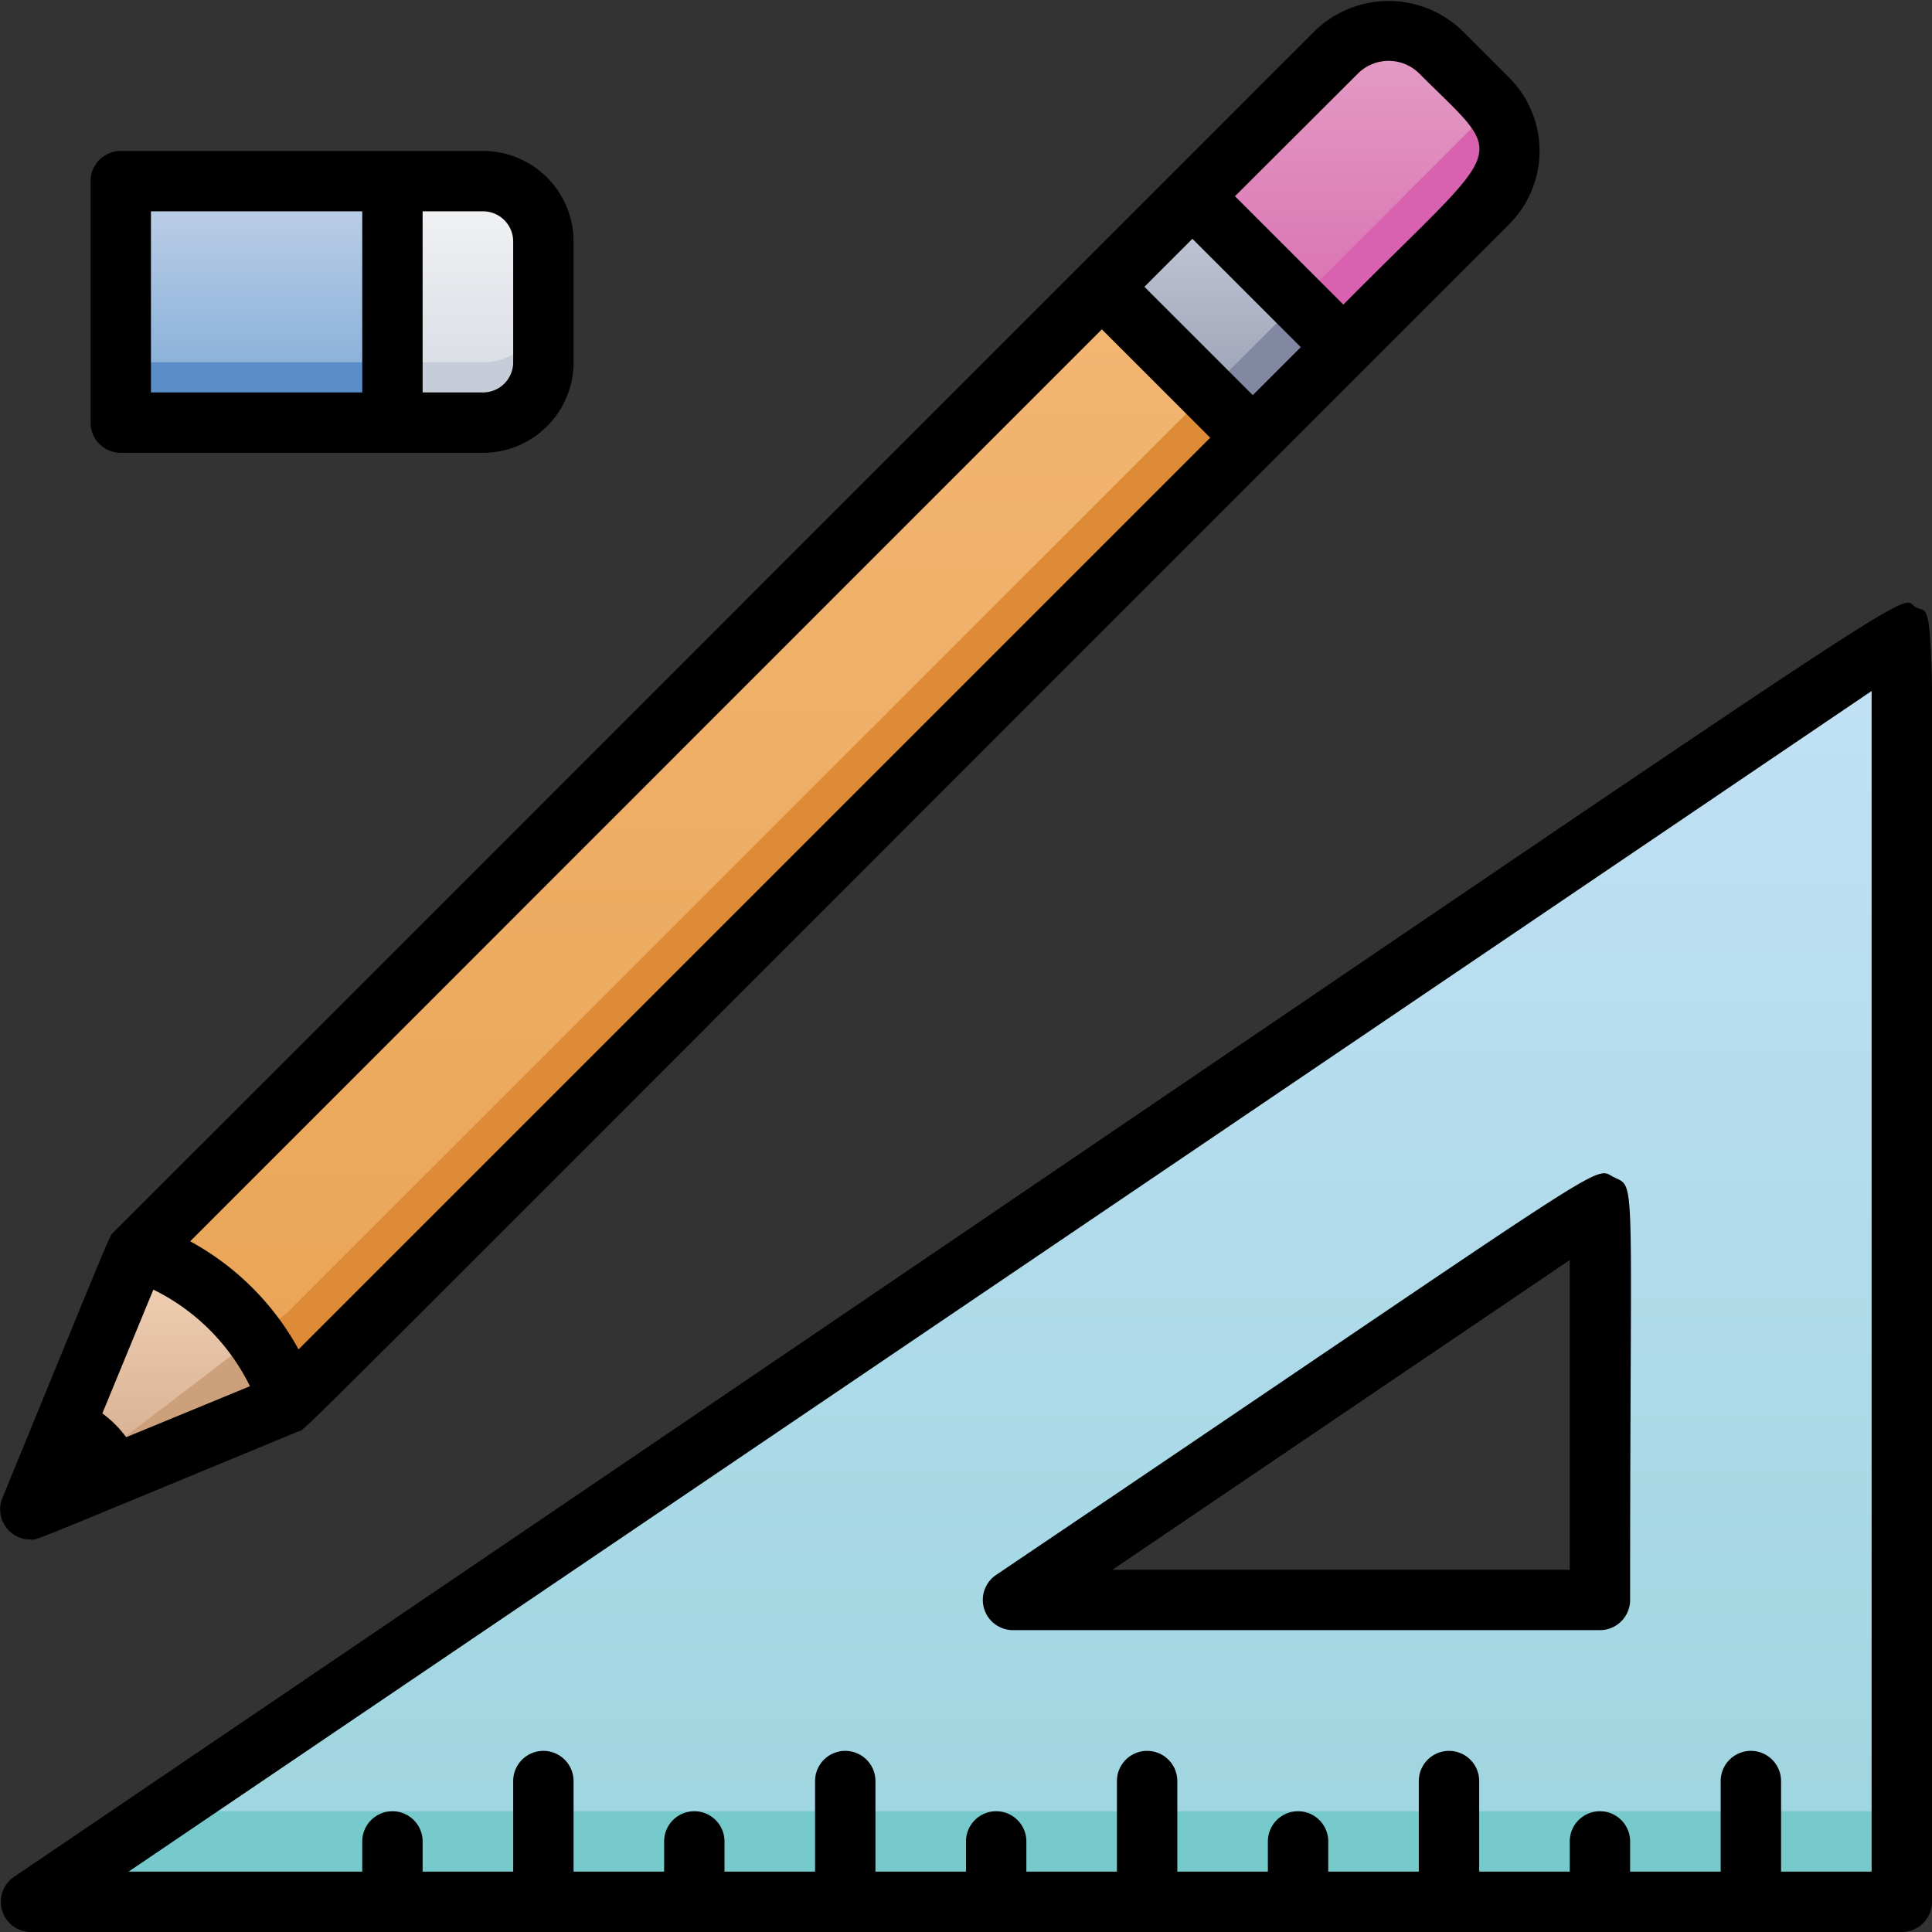 <svg xmlns="http://www.w3.org/2000/svg" xmlns:xlink="http://www.w3.org/1999/xlink" viewBox="0 0 64 64"><rect x="0" y="0" width="64" height="64" fill="#333333" stroke="none"/><defs><style>.cls-1{fill:url(#linear-gradient);}.cls-2{fill:#c7cdd8;}.cls-3{fill:url(#linear-gradient-2);}.cls-4{fill:#5b8dc9;}.cls-5{fill:url(#linear-gradient-3);}.cls-6{fill:#77cacb;}.cls-7{fill:url(#linear-gradient-4);}.cls-8{fill:#dd8b37;}.cls-9{fill:url(#linear-gradient-5);}.cls-10{fill:url(#linear-gradient-6);}.cls-11{fill:url(#linear-gradient-7);}.cls-12{fill:#cba07a;}.cls-13{fill:#d861b0;}.cls-14{fill:#8288a1;}</style><linearGradient id="linear-gradient" x1="11" y1="14" x2="11" y2="6" gradientTransform="translate(22 20) rotate(-180)" gradientUnits="userSpaceOnUse"><stop offset="0" stop-color="#d4d8e1"/><stop offset="1" stop-color="#f3f4f5"/></linearGradient><linearGradient id="linear-gradient-2" x1="8.5" y1="14" x2="8.5" y2="6" gradientUnits="userSpaceOnUse"><stop offset="0" stop-color="#7aa8d7"/><stop offset="1" stop-color="#c3d2e7"/></linearGradient><linearGradient id="linear-gradient-3" x1="32" y1="63" x2="32" y2="21" gradientUnits="userSpaceOnUse"><stop offset="0" stop-color="#9dd5df"/><stop offset="1" stop-color="#c3e1f5"/></linearGradient><linearGradient id="linear-gradient-4" x1="25.5" y1="50" x2="25.5" y2="0.94" gradientUnits="userSpaceOnUse"><stop offset="0" stop-color="#e9a254"/><stop offset="1" stop-color="#f4bb79"/></linearGradient><linearGradient id="linear-gradient-5" x1="5.29" y1="50" x2="5.29" y2="41.43" gradientUnits="userSpaceOnUse"><stop offset="0" stop-color="#d1a788"/><stop offset="1" stop-color="#f2d3b8"/></linearGradient><linearGradient id="linear-gradient-6" x1="44.75" y1="11.5" x2="44.75" y2="1" gradientUnits="userSpaceOnUse"><stop offset="0" stop-color="#d96bb0"/><stop offset="1" stop-color="#e49fc6"/></linearGradient><linearGradient id="linear-gradient-7" x1="40.5" y1="14.5" x2="40.5" y2="6.5" gradientTransform="translate(19.29 -25.56) rotate(45)" gradientUnits="userSpaceOnUse"><stop offset="0" stop-color="#949aaf"/><stop offset="1" stop-color="#c6ccda"/></linearGradient></defs><title>Tools</title><g id="Tools"><path class="cls-1" d="M6,6H18a0,0,0,0,1,0,0v8a0,0,0,0,1,0,0H6a2,2,0,0,1-2-2V8A2,2,0,0,1,6,6Z" transform="translate(22 20) rotate(180)"/><path class="cls-2" d="M18,10v2a2,2,0,0,1-2,2H13V12h3A2,2,0,0,0,18,10Z"/><rect class="cls-3" x="4" y="6" width="9" height="8"/><rect class="cls-4" x="4" y="12" width="9" height="2"/><path class="cls-5" d="M1,63H63V21ZM53,39.85V53H33.59Z"/><polygon class="cls-6" points="63 60 63 63 1 63 5.43 60 63 60"/><path class="cls-7" d="M1,50l8.5-3.5L49.29,6.71a2.41,2.41,0,0,0,0-3.42C47.77,1.77,47.26,1,46,1S48.31-2.31,4.5,41.5Z"/><path class="cls-8" d="M50,5c0,1.38,3.31-2.31-40.5,41.5L1,50l8.5-6.5C52.33.67,49.29,3.72,49.48,3.5A2.4,2.4,0,0,1,50,5Z"/><path class="cls-9" d="M9.57,46.43c-.1.1.71-.25-8.57,3.57,3.74-9.09,3.46-8.46,3.57-8.57A8,8,0,0,1,9.57,46.43Z"/><path class="cls-10" d="M39.5,6.5l5,5,4.79-4.79a2.41,2.41,0,0,0,0-3.42C47.77,1.77,47.26,1,46,1S44.44,1.56,39.5,6.5Z"/><rect class="cls-11" x="38.38" y="6.96" width="4.24" height="7.07" transform="translate(4.44 31.71) rotate(-45)"/><path class="cls-12" d="M8.47,44.29a8.34,8.34,0,0,1,1.1,2.14c-.11.11.58-.2-8.57,3.57Z"/><path class="cls-13" d="M50,5c0,1.4-.56,1.56-5.5,6.5L43,10c6.93-6.93,6.31-6.3,6.48-6.5A2.4,2.4,0,0,1,50,5Z"/><rect class="cls-14" x="40.13" y="11.19" width="4.24" height="2.12" transform="translate(3.71 33.46) rotate(-45)"/><path d="M63.47,20.12c-.79-.42,3.15-2.78-63,42.05A1,1,0,0,0,1,64H63a1,1,0,0,0,1-1C64,17.47,64.24,20.53,63.47,20.12ZM62,62H59V59a1,1,0,0,0-2,0v3H54V61a1,1,0,0,0-2,0v1H49V59a1,1,0,0,0-2,0v3H44V61a1,1,0,0,0-2,0v1H39V59a1,1,0,0,0-2,0v3H34V61a1,1,0,0,0-2,0v1H29V59a1,1,0,0,0-2,0v3H24V61a1,1,0,0,0-2,0v1H19V59a1,1,0,0,0-2,0v3H14V61a1,1,0,0,0-2,0v1H4.26L62,22.89Z"/><path d="M33.59,54H53a1,1,0,0,0,1-1c0-14.29.21-13.64-.53-14S54,38,33,52.17A1,1,0,0,0,33.59,54ZM52,41.74V52H36.85Z"/><path d="M1,51c.28,0-.42.26,8.88-3.58.33-.13-1.66,1.78,40.12-40a3.43,3.43,0,0,0,0-4.84L48.42,1a3.51,3.51,0,0,0-4.84,0c-1,1-41.91,41.92-39.79,39.79-.19.2.11-.48-3.71,8.83A1,1,0,0,0,1,51ZM36.5,10.91l3.59,3.59L9.89,44.7A9,9,0,0,0,6.3,41.12ZM3.39,46.82l1.69-4.1a7,7,0,0,1,3.2,3.2l-4.1,1.69A3.7,3.7,0,0,0,3.39,46.82ZM41.5,13.09,37.91,9.5,39.5,7.91l3.59,3.59ZM47,2.42c3,3,3,2.12-2.5,7.67L40.91,6.5,45,2.42A1.44,1.44,0,0,1,47,2.42Z"/><path d="M4,15H16a3,3,0,0,0,3-3V8a3,3,0,0,0-3-3H4A1,1,0,0,0,3,6v8A1,1,0,0,0,4,15ZM17,8v4a1,1,0,0,1-1,1H14V7h2A1,1,0,0,1,17,8ZM5,7h7v6H5Z"/></g></svg>